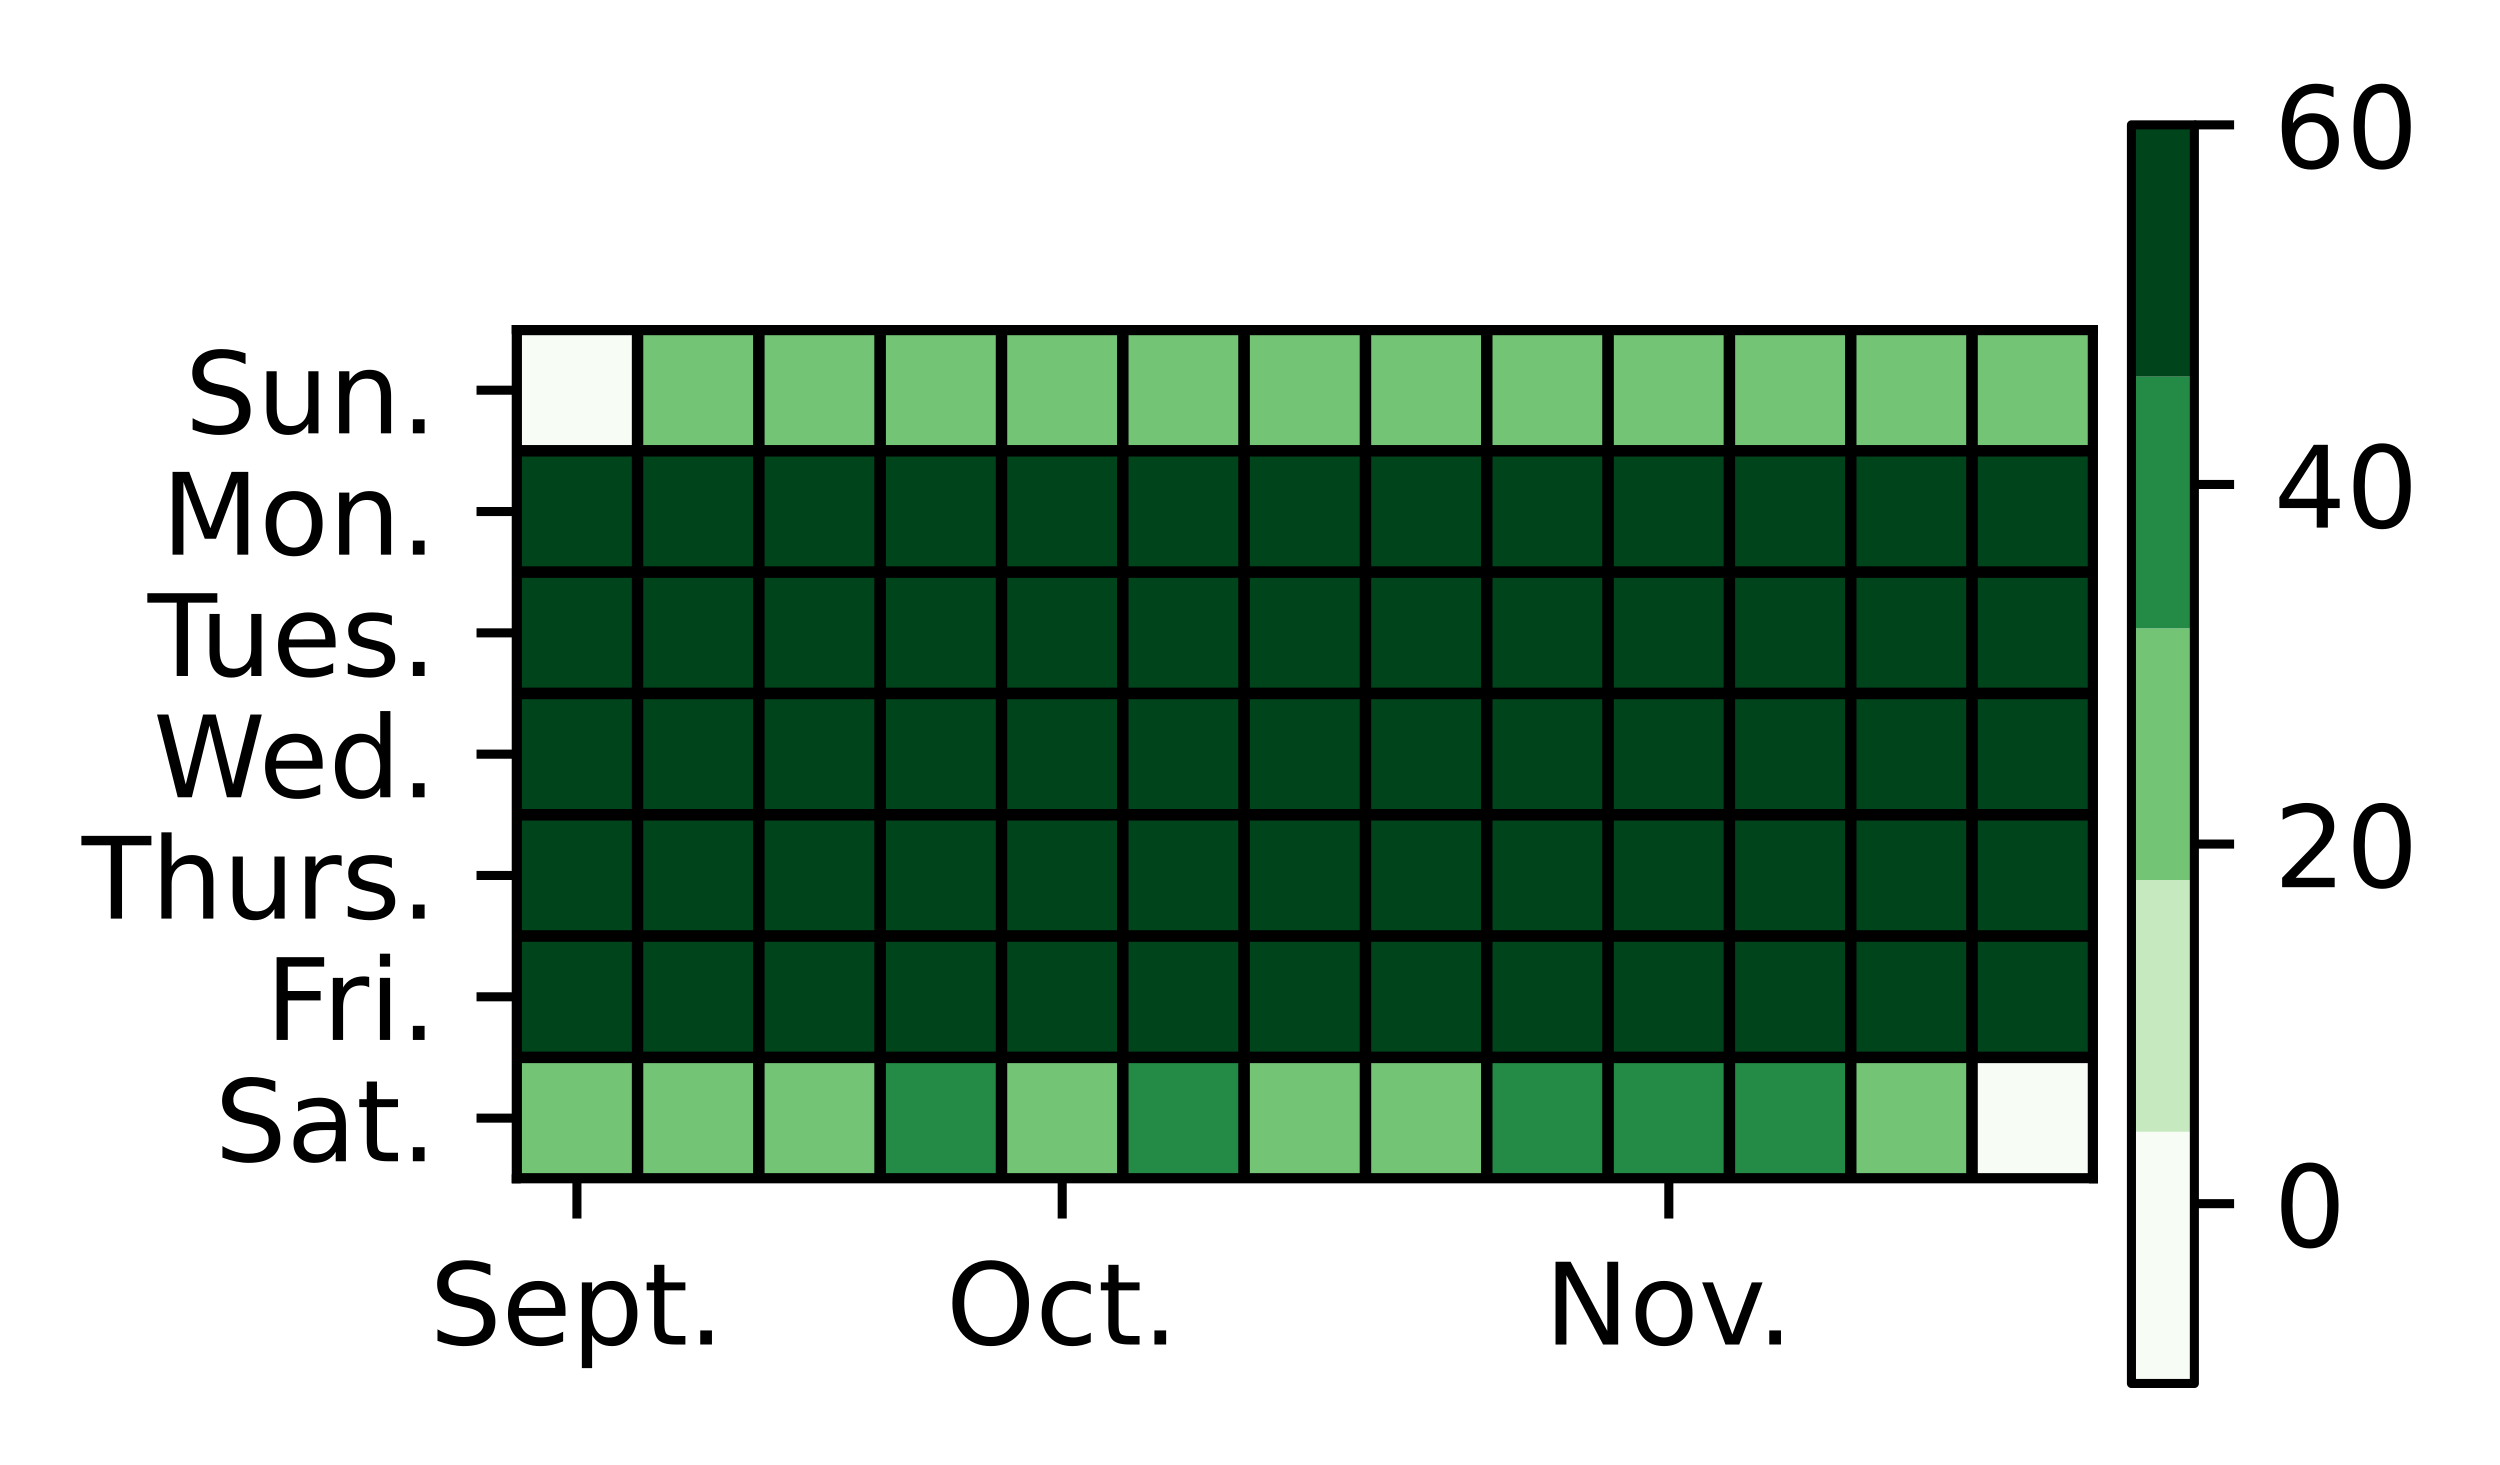 <?xml version="1.0" encoding="utf-8" standalone="no"?>
<!DOCTYPE svg PUBLIC "-//W3C//DTD SVG 1.1//EN"
  "http://www.w3.org/Graphics/SVG/1.1/DTD/svg11.dtd">
<!-- Created with matplotlib (https://matplotlib.org/) -->
<svg height="129.079pt" version="1.1" viewBox="0 0 220.24 129.079" width="220.24pt" xmlns="http://www.w3.org/2000/svg" xmlns:xlink="http://www.w3.org/1999/xlink">
 <defs>
  <style type="text/css">
*{stroke-linecap:butt;stroke-linejoin:round;}
  </style>
 </defs>
 <g id="figure_1">
  <g id="patch_1">
   <path d="M 0 129.079 
L 220.24 129.079 
L 220.24 0 
L 0 0 
z
" style="fill:#ffffff;"/>
  </g>
  <g id="axes_1">
   <g id="patch_2">
    <path d="M 45.481 103.847 
L 184.423 103.847 
L 184.423 29.032 
L 45.481 29.032 
z
" style="fill:#ffffff;"/>
   </g>
   <g id="QuadMesh_1">
    <path clip-path="url(#pa9dd244655)" d="M 45.481 29.032 
L 56.169 29.032 
L 56.169 39.72 
L 45.481 39.72 
L 45.481 29.032 
" style="fill:#f7fcf5;stroke:#000000;"/>
    <path clip-path="url(#pa9dd244655)" d="M 56.169 29.032 
L 66.857 29.032 
L 66.857 39.72 
L 56.169 39.72 
L 56.169 29.032 
" style="fill:#74c476;stroke:#000000;"/>
    <path clip-path="url(#pa9dd244655)" d="M 66.857 29.032 
L 77.545 29.032 
L 77.545 39.72 
L 66.857 39.72 
L 66.857 29.032 
" style="fill:#74c476;stroke:#000000;"/>
    <path clip-path="url(#pa9dd244655)" d="M 77.545 29.032 
L 88.233 29.032 
L 88.233 39.72 
L 77.545 39.72 
L 77.545 29.032 
" style="fill:#74c476;stroke:#000000;"/>
    <path clip-path="url(#pa9dd244655)" d="M 88.233 29.032 
L 98.92 29.032 
L 98.92 39.72 
L 88.233 39.72 
L 88.233 29.032 
" style="fill:#74c476;stroke:#000000;"/>
    <path clip-path="url(#pa9dd244655)" d="M 98.92 29.032 
L 109.608 29.032 
L 109.608 39.72 
L 98.92 39.72 
L 98.92 29.032 
" style="fill:#74c476;stroke:#000000;"/>
    <path clip-path="url(#pa9dd244655)" d="M 109.608 29.032 
L 120.296 29.032 
L 120.296 39.72 
L 109.608 39.72 
L 109.608 29.032 
" style="fill:#74c476;stroke:#000000;"/>
    <path clip-path="url(#pa9dd244655)" d="M 120.296 29.032 
L 130.984 29.032 
L 130.984 39.72 
L 120.296 39.72 
L 120.296 29.032 
" style="fill:#74c476;stroke:#000000;"/>
    <path clip-path="url(#pa9dd244655)" d="M 130.984 29.032 
L 141.672 29.032 
L 141.672 39.72 
L 130.984 39.72 
L 130.984 29.032 
" style="fill:#74c476;stroke:#000000;"/>
    <path clip-path="url(#pa9dd244655)" d="M 141.672 29.032 
L 152.36 29.032 
L 152.36 39.72 
L 141.672 39.72 
L 141.672 29.032 
" style="fill:#74c476;stroke:#000000;"/>
    <path clip-path="url(#pa9dd244655)" d="M 152.36 29.032 
L 163.048 29.032 
L 163.048 39.72 
L 152.36 39.72 
L 152.36 29.032 
" style="fill:#74c476;stroke:#000000;"/>
    <path clip-path="url(#pa9dd244655)" d="M 163.048 29.032 
L 173.735 29.032 
L 173.735 39.72 
L 163.048 39.72 
L 163.048 29.032 
" style="fill:#74c476;stroke:#000000;"/>
    <path clip-path="url(#pa9dd244655)" d="M 173.735 29.032 
L 184.423 29.032 
L 184.423 39.72 
L 173.735 39.72 
L 173.735 29.032 
" style="fill:#74c476;stroke:#000000;"/>
    <path clip-path="url(#pa9dd244655)" d="M 45.481 39.72 
L 56.169 39.72 
L 56.169 50.407 
L 45.481 50.407 
L 45.481 39.72 
" style="fill:#00441b;stroke:#000000;"/>
    <path clip-path="url(#pa9dd244655)" d="M 56.169 39.72 
L 66.857 39.72 
L 66.857 50.407 
L 56.169 50.407 
L 56.169 39.72 
" style="fill:#00441b;stroke:#000000;"/>
    <path clip-path="url(#pa9dd244655)" d="M 66.857 39.72 
L 77.545 39.72 
L 77.545 50.407 
L 66.857 50.407 
L 66.857 39.72 
" style="fill:#00441b;stroke:#000000;"/>
    <path clip-path="url(#pa9dd244655)" d="M 77.545 39.72 
L 88.233 39.72 
L 88.233 50.407 
L 77.545 50.407 
L 77.545 39.72 
" style="fill:#00441b;stroke:#000000;"/>
    <path clip-path="url(#pa9dd244655)" d="M 88.233 39.72 
L 98.92 39.72 
L 98.92 50.407 
L 88.233 50.407 
L 88.233 39.72 
" style="fill:#00441b;stroke:#000000;"/>
    <path clip-path="url(#pa9dd244655)" d="M 98.92 39.72 
L 109.608 39.72 
L 109.608 50.407 
L 98.92 50.407 
L 98.92 39.72 
" style="fill:#00441b;stroke:#000000;"/>
    <path clip-path="url(#pa9dd244655)" d="M 109.608 39.72 
L 120.296 39.72 
L 120.296 50.407 
L 109.608 50.407 
L 109.608 39.72 
" style="fill:#00441b;stroke:#000000;"/>
    <path clip-path="url(#pa9dd244655)" d="M 120.296 39.72 
L 130.984 39.72 
L 130.984 50.407 
L 120.296 50.407 
L 120.296 39.72 
" style="fill:#00441b;stroke:#000000;"/>
    <path clip-path="url(#pa9dd244655)" d="M 130.984 39.72 
L 141.672 39.72 
L 141.672 50.407 
L 130.984 50.407 
L 130.984 39.72 
" style="fill:#00441b;stroke:#000000;"/>
    <path clip-path="url(#pa9dd244655)" d="M 141.672 39.72 
L 152.36 39.72 
L 152.36 50.407 
L 141.672 50.407 
L 141.672 39.72 
" style="fill:#00441b;stroke:#000000;"/>
    <path clip-path="url(#pa9dd244655)" d="M 152.36 39.72 
L 163.048 39.72 
L 163.048 50.407 
L 152.36 50.407 
L 152.36 39.72 
" style="fill:#00441b;stroke:#000000;"/>
    <path clip-path="url(#pa9dd244655)" d="M 163.048 39.72 
L 173.735 39.72 
L 173.735 50.407 
L 163.048 50.407 
L 163.048 39.72 
" style="fill:#00441b;stroke:#000000;"/>
    <path clip-path="url(#pa9dd244655)" d="M 173.735 39.72 
L 184.423 39.72 
L 184.423 50.407 
L 173.735 50.407 
L 173.735 39.72 
" style="fill:#00441b;stroke:#000000;"/>
    <path clip-path="url(#pa9dd244655)" d="M 45.481 50.407 
L 56.169 50.407 
L 56.169 61.095 
L 45.481 61.095 
L 45.481 50.407 
" style="fill:#00441b;stroke:#000000;"/>
    <path clip-path="url(#pa9dd244655)" d="M 56.169 50.407 
L 66.857 50.407 
L 66.857 61.095 
L 56.169 61.095 
L 56.169 50.407 
" style="fill:#00441b;stroke:#000000;"/>
    <path clip-path="url(#pa9dd244655)" d="M 66.857 50.407 
L 77.545 50.407 
L 77.545 61.095 
L 66.857 61.095 
L 66.857 50.407 
" style="fill:#00441b;stroke:#000000;"/>
    <path clip-path="url(#pa9dd244655)" d="M 77.545 50.407 
L 88.233 50.407 
L 88.233 61.095 
L 77.545 61.095 
L 77.545 50.407 
" style="fill:#00441b;stroke:#000000;"/>
    <path clip-path="url(#pa9dd244655)" d="M 88.233 50.407 
L 98.92 50.407 
L 98.92 61.095 
L 88.233 61.095 
L 88.233 50.407 
" style="fill:#00441b;stroke:#000000;"/>
    <path clip-path="url(#pa9dd244655)" d="M 98.92 50.407 
L 109.608 50.407 
L 109.608 61.095 
L 98.92 61.095 
L 98.92 50.407 
" style="fill:#00441b;stroke:#000000;"/>
    <path clip-path="url(#pa9dd244655)" d="M 109.608 50.407 
L 120.296 50.407 
L 120.296 61.095 
L 109.608 61.095 
L 109.608 50.407 
" style="fill:#00441b;stroke:#000000;"/>
    <path clip-path="url(#pa9dd244655)" d="M 120.296 50.407 
L 130.984 50.407 
L 130.984 61.095 
L 120.296 61.095 
L 120.296 50.407 
" style="fill:#00441b;stroke:#000000;"/>
    <path clip-path="url(#pa9dd244655)" d="M 130.984 50.407 
L 141.672 50.407 
L 141.672 61.095 
L 130.984 61.095 
L 130.984 50.407 
" style="fill:#00441b;stroke:#000000;"/>
    <path clip-path="url(#pa9dd244655)" d="M 141.672 50.407 
L 152.36 50.407 
L 152.36 61.095 
L 141.672 61.095 
L 141.672 50.407 
" style="fill:#00441b;stroke:#000000;"/>
    <path clip-path="url(#pa9dd244655)" d="M 152.36 50.407 
L 163.048 50.407 
L 163.048 61.095 
L 152.36 61.095 
L 152.36 50.407 
" style="fill:#00441b;stroke:#000000;"/>
    <path clip-path="url(#pa9dd244655)" d="M 163.048 50.407 
L 173.735 50.407 
L 173.735 61.095 
L 163.048 61.095 
L 163.048 50.407 
" style="fill:#00441b;stroke:#000000;"/>
    <path clip-path="url(#pa9dd244655)" d="M 173.735 50.407 
L 184.423 50.407 
L 184.423 61.095 
L 173.735 61.095 
L 173.735 50.407 
" style="fill:#00441b;stroke:#000000;"/>
    <path clip-path="url(#pa9dd244655)" d="M 45.481 61.095 
L 56.169 61.095 
L 56.169 71.783 
L 45.481 71.783 
L 45.481 61.095 
" style="fill:#00441b;stroke:#000000;"/>
    <path clip-path="url(#pa9dd244655)" d="M 56.169 61.095 
L 66.857 61.095 
L 66.857 71.783 
L 56.169 71.783 
L 56.169 61.095 
" style="fill:#00441b;stroke:#000000;"/>
    <path clip-path="url(#pa9dd244655)" d="M 66.857 61.095 
L 77.545 61.095 
L 77.545 71.783 
L 66.857 71.783 
L 66.857 61.095 
" style="fill:#00441b;stroke:#000000;"/>
    <path clip-path="url(#pa9dd244655)" d="M 77.545 61.095 
L 88.233 61.095 
L 88.233 71.783 
L 77.545 71.783 
L 77.545 61.095 
" style="fill:#00441b;stroke:#000000;"/>
    <path clip-path="url(#pa9dd244655)" d="M 88.233 61.095 
L 98.92 61.095 
L 98.92 71.783 
L 88.233 71.783 
L 88.233 61.095 
" style="fill:#00441b;stroke:#000000;"/>
    <path clip-path="url(#pa9dd244655)" d="M 98.92 61.095 
L 109.608 61.095 
L 109.608 71.783 
L 98.92 71.783 
L 98.92 61.095 
" style="fill:#00441b;stroke:#000000;"/>
    <path clip-path="url(#pa9dd244655)" d="M 109.608 61.095 
L 120.296 61.095 
L 120.296 71.783 
L 109.608 71.783 
L 109.608 61.095 
" style="fill:#00441b;stroke:#000000;"/>
    <path clip-path="url(#pa9dd244655)" d="M 120.296 61.095 
L 130.984 61.095 
L 130.984 71.783 
L 120.296 71.783 
L 120.296 61.095 
" style="fill:#00441b;stroke:#000000;"/>
    <path clip-path="url(#pa9dd244655)" d="M 130.984 61.095 
L 141.672 61.095 
L 141.672 71.783 
L 130.984 71.783 
L 130.984 61.095 
" style="fill:#00441b;stroke:#000000;"/>
    <path clip-path="url(#pa9dd244655)" d="M 141.672 61.095 
L 152.36 61.095 
L 152.36 71.783 
L 141.672 71.783 
L 141.672 61.095 
" style="fill:#00441b;stroke:#000000;"/>
    <path clip-path="url(#pa9dd244655)" d="M 152.36 61.095 
L 163.048 61.095 
L 163.048 71.783 
L 152.36 71.783 
L 152.36 61.095 
" style="fill:#00441b;stroke:#000000;"/>
    <path clip-path="url(#pa9dd244655)" d="M 163.048 61.095 
L 173.735 61.095 
L 173.735 71.783 
L 163.048 71.783 
L 163.048 61.095 
" style="fill:#00441b;stroke:#000000;"/>
    <path clip-path="url(#pa9dd244655)" d="M 173.735 61.095 
L 184.423 61.095 
L 184.423 71.783 
L 173.735 71.783 
L 173.735 61.095 
" style="fill:#00441b;stroke:#000000;"/>
    <path clip-path="url(#pa9dd244655)" d="M 45.481 71.783 
L 56.169 71.783 
L 56.169 82.471 
L 45.481 82.471 
L 45.481 71.783 
" style="fill:#00441b;stroke:#000000;"/>
    <path clip-path="url(#pa9dd244655)" d="M 56.169 71.783 
L 66.857 71.783 
L 66.857 82.471 
L 56.169 82.471 
L 56.169 71.783 
" style="fill:#00441b;stroke:#000000;"/>
    <path clip-path="url(#pa9dd244655)" d="M 66.857 71.783 
L 77.545 71.783 
L 77.545 82.471 
L 66.857 82.471 
L 66.857 71.783 
" style="fill:#00441b;stroke:#000000;"/>
    <path clip-path="url(#pa9dd244655)" d="M 77.545 71.783 
L 88.233 71.783 
L 88.233 82.471 
L 77.545 82.471 
L 77.545 71.783 
" style="fill:#00441b;stroke:#000000;"/>
    <path clip-path="url(#pa9dd244655)" d="M 88.233 71.783 
L 98.92 71.783 
L 98.92 82.471 
L 88.233 82.471 
L 88.233 71.783 
" style="fill:#00441b;stroke:#000000;"/>
    <path clip-path="url(#pa9dd244655)" d="M 98.92 71.783 
L 109.608 71.783 
L 109.608 82.471 
L 98.92 82.471 
L 98.92 71.783 
" style="fill:#00441b;stroke:#000000;"/>
    <path clip-path="url(#pa9dd244655)" d="M 109.608 71.783 
L 120.296 71.783 
L 120.296 82.471 
L 109.608 82.471 
L 109.608 71.783 
" style="fill:#00441b;stroke:#000000;"/>
    <path clip-path="url(#pa9dd244655)" d="M 120.296 71.783 
L 130.984 71.783 
L 130.984 82.471 
L 120.296 82.471 
L 120.296 71.783 
" style="fill:#00441b;stroke:#000000;"/>
    <path clip-path="url(#pa9dd244655)" d="M 130.984 71.783 
L 141.672 71.783 
L 141.672 82.471 
L 130.984 82.471 
L 130.984 71.783 
" style="fill:#00441b;stroke:#000000;"/>
    <path clip-path="url(#pa9dd244655)" d="M 141.672 71.783 
L 152.36 71.783 
L 152.36 82.471 
L 141.672 82.471 
L 141.672 71.783 
" style="fill:#00441b;stroke:#000000;"/>
    <path clip-path="url(#pa9dd244655)" d="M 152.36 71.783 
L 163.048 71.783 
L 163.048 82.471 
L 152.36 82.471 
L 152.36 71.783 
" style="fill:#00441b;stroke:#000000;"/>
    <path clip-path="url(#pa9dd244655)" d="M 163.048 71.783 
L 173.735 71.783 
L 173.735 82.471 
L 163.048 82.471 
L 163.048 71.783 
" style="fill:#00441b;stroke:#000000;"/>
    <path clip-path="url(#pa9dd244655)" d="M 173.735 71.783 
L 184.423 71.783 
L 184.423 82.471 
L 173.735 82.471 
L 173.735 71.783 
" style="fill:#00441b;stroke:#000000;"/>
    <path clip-path="url(#pa9dd244655)" d="M 45.481 82.471 
L 56.169 82.471 
L 56.169 93.159 
L 45.481 93.159 
L 45.481 82.471 
" style="fill:#00441b;stroke:#000000;"/>
    <path clip-path="url(#pa9dd244655)" d="M 56.169 82.471 
L 66.857 82.471 
L 66.857 93.159 
L 56.169 93.159 
L 56.169 82.471 
" style="fill:#00441b;stroke:#000000;"/>
    <path clip-path="url(#pa9dd244655)" d="M 66.857 82.471 
L 77.545 82.471 
L 77.545 93.159 
L 66.857 93.159 
L 66.857 82.471 
" style="fill:#00441b;stroke:#000000;"/>
    <path clip-path="url(#pa9dd244655)" d="M 77.545 82.471 
L 88.233 82.471 
L 88.233 93.159 
L 77.545 93.159 
L 77.545 82.471 
" style="fill:#00441b;stroke:#000000;"/>
    <path clip-path="url(#pa9dd244655)" d="M 88.233 82.471 
L 98.92 82.471 
L 98.92 93.159 
L 88.233 93.159 
L 88.233 82.471 
" style="fill:#00441b;stroke:#000000;"/>
    <path clip-path="url(#pa9dd244655)" d="M 98.92 82.471 
L 109.608 82.471 
L 109.608 93.159 
L 98.92 93.159 
L 98.92 82.471 
" style="fill:#00441b;stroke:#000000;"/>
    <path clip-path="url(#pa9dd244655)" d="M 109.608 82.471 
L 120.296 82.471 
L 120.296 93.159 
L 109.608 93.159 
L 109.608 82.471 
" style="fill:#00441b;stroke:#000000;"/>
    <path clip-path="url(#pa9dd244655)" d="M 120.296 82.471 
L 130.984 82.471 
L 130.984 93.159 
L 120.296 93.159 
L 120.296 82.471 
" style="fill:#00441b;stroke:#000000;"/>
    <path clip-path="url(#pa9dd244655)" d="M 130.984 82.471 
L 141.672 82.471 
L 141.672 93.159 
L 130.984 93.159 
L 130.984 82.471 
" style="fill:#00441b;stroke:#000000;"/>
    <path clip-path="url(#pa9dd244655)" d="M 141.672 82.471 
L 152.36 82.471 
L 152.36 93.159 
L 141.672 93.159 
L 141.672 82.471 
" style="fill:#00441b;stroke:#000000;"/>
    <path clip-path="url(#pa9dd244655)" d="M 152.36 82.471 
L 163.048 82.471 
L 163.048 93.159 
L 152.36 93.159 
L 152.36 82.471 
" style="fill:#00441b;stroke:#000000;"/>
    <path clip-path="url(#pa9dd244655)" d="M 163.048 82.471 
L 173.735 82.471 
L 173.735 93.159 
L 163.048 93.159 
L 163.048 82.471 
" style="fill:#00441b;stroke:#000000;"/>
    <path clip-path="url(#pa9dd244655)" d="M 173.735 82.471 
L 184.423 82.471 
L 184.423 93.159 
L 173.735 93.159 
L 173.735 82.471 
" style="fill:#00441b;stroke:#000000;"/>
    <path clip-path="url(#pa9dd244655)" d="M 45.481 93.159 
L 56.169 93.159 
L 56.169 103.847 
L 45.481 103.847 
L 45.481 93.159 
" style="fill:#74c476;stroke:#000000;"/>
    <path clip-path="url(#pa9dd244655)" d="M 56.169 93.159 
L 66.857 93.159 
L 66.857 103.847 
L 56.169 103.847 
L 56.169 93.159 
" style="fill:#74c476;stroke:#000000;"/>
    <path clip-path="url(#pa9dd244655)" d="M 66.857 93.159 
L 77.545 93.159 
L 77.545 103.847 
L 66.857 103.847 
L 66.857 93.159 
" style="fill:#74c476;stroke:#000000;"/>
    <path clip-path="url(#pa9dd244655)" d="M 77.545 93.159 
L 88.233 93.159 
L 88.233 103.847 
L 77.545 103.847 
L 77.545 93.159 
" style="fill:#238b45;stroke:#000000;"/>
    <path clip-path="url(#pa9dd244655)" d="M 88.233 93.159 
L 98.92 93.159 
L 98.92 103.847 
L 88.233 103.847 
L 88.233 93.159 
" style="fill:#74c476;stroke:#000000;"/>
    <path clip-path="url(#pa9dd244655)" d="M 98.92 93.159 
L 109.608 93.159 
L 109.608 103.847 
L 98.92 103.847 
L 98.92 93.159 
" style="fill:#238b45;stroke:#000000;"/>
    <path clip-path="url(#pa9dd244655)" d="M 109.608 93.159 
L 120.296 93.159 
L 120.296 103.847 
L 109.608 103.847 
L 109.608 93.159 
" style="fill:#74c476;stroke:#000000;"/>
    <path clip-path="url(#pa9dd244655)" d="M 120.296 93.159 
L 130.984 93.159 
L 130.984 103.847 
L 120.296 103.847 
L 120.296 93.159 
" style="fill:#74c476;stroke:#000000;"/>
    <path clip-path="url(#pa9dd244655)" d="M 130.984 93.159 
L 141.672 93.159 
L 141.672 103.847 
L 130.984 103.847 
L 130.984 93.159 
" style="fill:#238b45;stroke:#000000;"/>
    <path clip-path="url(#pa9dd244655)" d="M 141.672 93.159 
L 152.36 93.159 
L 152.36 103.847 
L 141.672 103.847 
L 141.672 93.159 
" style="fill:#238b45;stroke:#000000;"/>
    <path clip-path="url(#pa9dd244655)" d="M 152.36 93.159 
L 163.048 93.159 
L 163.048 103.847 
L 152.36 103.847 
L 152.36 93.159 
" style="fill:#238b45;stroke:#000000;"/>
    <path clip-path="url(#pa9dd244655)" d="M 163.048 93.159 
L 173.735 93.159 
L 173.735 103.847 
L 163.048 103.847 
L 163.048 93.159 
" style="fill:#74c476;stroke:#000000;"/>
    <path clip-path="url(#pa9dd244655)" d="M 173.735 93.159 
L 184.423 93.159 
L 184.423 103.847 
L 173.735 103.847 
L 173.735 93.159 
" style="fill:#f7fcf5;stroke:#000000;"/>
   </g>
   <g id="matplotlib.axis_1">
    <g id="xtick_1">
     <g id="line2d_1">
      <defs>
       <path d="M 0 0 
L 0 3.5 
" id="m66ded935c8" style="stroke:#000000;stroke-width:0.8;"/>
      </defs>
      <g>
       <use style="stroke:#000000;stroke-width:0.8;" x="50.825" xlink:href="#m66ded935c8" y="103.847"/>
      </g>
     </g>
     <g id="text_1">
      <!-- Sept. -->
      <defs>
       <path d="M 53.516 70.516 
L 53.516 60.891 
Q 47.906 63.578 42.922 64.891 
Q 37.938 66.219 33.297 66.219 
Q 25.25 66.219 20.875 63.094 
Q 16.5 59.969 16.5 54.203 
Q 16.5 49.359 19.406 46.891 
Q 22.312 44.438 30.422 42.922 
L 36.375 41.703 
Q 47.406 39.594 52.656 34.297 
Q 57.906 29 57.906 20.125 
Q 57.906 9.516 50.797 4.047 
Q 43.703 -1.422 29.984 -1.422 
Q 24.812 -1.422 18.969 -0.25 
Q 13.141 0.922 6.891 3.219 
L 6.891 13.375 
Q 12.891 10.016 18.656 8.297 
Q 24.422 6.594 29.984 6.594 
Q 38.422 6.594 43.016 9.906 
Q 47.609 13.234 47.609 19.391 
Q 47.609 24.75 44.312 27.781 
Q 41.016 30.812 33.5 32.328 
L 27.484 33.5 
Q 16.453 35.688 11.516 40.375 
Q 6.594 45.062 6.594 53.422 
Q 6.594 63.094 13.406 68.656 
Q 20.219 74.219 32.172 74.219 
Q 37.312 74.219 42.625 73.281 
Q 47.953 72.359 53.516 70.516 
z
" id="DejaVuSans-83"/>
       <path d="M 56.203 29.594 
L 56.203 25.203 
L 14.891 25.203 
Q 15.484 15.922 20.484 11.062 
Q 25.484 6.203 34.422 6.203 
Q 39.594 6.203 44.453 7.469 
Q 49.312 8.734 54.109 11.281 
L 54.109 2.781 
Q 49.266 0.734 44.188 -0.344 
Q 39.109 -1.422 33.891 -1.422 
Q 20.797 -1.422 13.156 6.188 
Q 5.516 13.812 5.516 26.812 
Q 5.516 40.234 12.766 48.109 
Q 20.016 56 32.328 56 
Q 43.359 56 49.781 48.891 
Q 56.203 41.797 56.203 29.594 
z
M 47.219 32.234 
Q 47.125 39.594 43.094 43.984 
Q 39.062 48.391 32.422 48.391 
Q 24.906 48.391 20.391 44.141 
Q 15.875 39.891 15.188 32.172 
z
" id="DejaVuSans-101"/>
       <path d="M 18.109 8.203 
L 18.109 -20.797 
L 9.078 -20.797 
L 9.078 54.688 
L 18.109 54.688 
L 18.109 46.391 
Q 20.953 51.266 25.266 53.625 
Q 29.594 56 35.594 56 
Q 45.562 56 51.781 48.094 
Q 58.016 40.188 58.016 27.297 
Q 58.016 14.406 51.781 6.484 
Q 45.562 -1.422 35.594 -1.422 
Q 29.594 -1.422 25.266 0.953 
Q 20.953 3.328 18.109 8.203 
z
M 48.688 27.297 
Q 48.688 37.203 44.609 42.844 
Q 40.531 48.484 33.406 48.484 
Q 26.266 48.484 22.188 42.844 
Q 18.109 37.203 18.109 27.297 
Q 18.109 17.391 22.188 11.75 
Q 26.266 6.109 33.406 6.109 
Q 40.531 6.109 44.609 11.75 
Q 48.688 17.391 48.688 27.297 
z
" id="DejaVuSans-112"/>
       <path d="M 18.312 70.219 
L 18.312 54.688 
L 36.812 54.688 
L 36.812 47.703 
L 18.312 47.703 
L 18.312 18.016 
Q 18.312 11.328 20.141 9.422 
Q 21.969 7.516 27.594 7.516 
L 36.812 7.516 
L 36.812 0 
L 27.594 0 
Q 17.188 0 13.234 3.875 
Q 9.281 7.766 9.281 18.016 
L 9.281 47.703 
L 2.688 47.703 
L 2.688 54.688 
L 9.281 54.688 
L 9.281 70.219 
z
" id="DejaVuSans-116"/>
       <path d="M 10.688 12.406 
L 21 12.406 
L 21 0 
L 10.688 0 
z
" id="DejaVuSans-46"/>
      </defs>
      <g transform="translate(37.851 118.445)scale(0.1 -0.1)">
       <use xlink:href="#DejaVuSans-83"/>
       <use x="63.477" xlink:href="#DejaVuSans-101"/>
       <use x="125" xlink:href="#DejaVuSans-112"/>
       <use x="188.477" xlink:href="#DejaVuSans-116"/>
       <use x="227.686" xlink:href="#DejaVuSans-46"/>
      </g>
     </g>
    </g>
    <g id="xtick_2">
     <g id="line2d_2">
      <g>
       <use style="stroke:#000000;stroke-width:0.8;" x="93.577" xlink:href="#m66ded935c8" y="103.847"/>
      </g>
     </g>
     <g id="text_2">
      <!-- Oct. -->
      <defs>
       <path d="M 39.406 66.219 
Q 28.656 66.219 22.328 58.203 
Q 16.016 50.203 16.016 36.375 
Q 16.016 22.609 22.328 14.594 
Q 28.656 6.594 39.406 6.594 
Q 50.141 6.594 56.422 14.594 
Q 62.703 22.609 62.703 36.375 
Q 62.703 50.203 56.422 58.203 
Q 50.141 66.219 39.406 66.219 
z
M 39.406 74.219 
Q 54.734 74.219 63.906 63.938 
Q 73.094 53.656 73.094 36.375 
Q 73.094 19.141 63.906 8.859 
Q 54.734 -1.422 39.406 -1.422 
Q 24.031 -1.422 14.812 8.828 
Q 5.609 19.094 5.609 36.375 
Q 5.609 53.656 14.812 63.938 
Q 24.031 74.219 39.406 74.219 
z
" id="DejaVuSans-79"/>
       <path d="M 48.781 52.594 
L 48.781 44.188 
Q 44.969 46.297 41.141 47.344 
Q 37.312 48.391 33.406 48.391 
Q 24.656 48.391 19.812 42.844 
Q 14.984 37.312 14.984 27.297 
Q 14.984 17.281 19.812 11.734 
Q 24.656 6.203 33.406 6.203 
Q 37.312 6.203 41.141 7.25 
Q 44.969 8.297 48.781 10.406 
L 48.781 2.094 
Q 45.016 0.344 40.984 -0.531 
Q 36.969 -1.422 32.422 -1.422 
Q 20.062 -1.422 12.781 6.344 
Q 5.516 14.109 5.516 27.297 
Q 5.516 40.672 12.859 48.328 
Q 20.219 56 33.016 56 
Q 37.156 56 41.109 55.141 
Q 45.062 54.297 48.781 52.594 
z
" id="DejaVuSans-99"/>
      </defs>
      <g transform="translate(83.342 118.445)scale(0.1 -0.1)">
       <use xlink:href="#DejaVuSans-79"/>
       <use x="78.711" xlink:href="#DejaVuSans-99"/>
       <use x="133.691" xlink:href="#DejaVuSans-116"/>
       <use x="172.9" xlink:href="#DejaVuSans-46"/>
      </g>
     </g>
    </g>
    <g id="xtick_3">
     <g id="line2d_3">
      <g>
       <use style="stroke:#000000;stroke-width:0.8;" x="147.016" xlink:href="#m66ded935c8" y="103.847"/>
      </g>
     </g>
     <g id="text_3">
      <!-- Nov. -->
      <defs>
       <path d="M 9.812 72.906 
L 23.094 72.906 
L 55.422 11.922 
L 55.422 72.906 
L 64.984 72.906 
L 64.984 0 
L 51.703 0 
L 19.391 60.984 
L 19.391 0 
L 9.812 0 
z
" id="DejaVuSans-78"/>
       <path d="M 30.609 48.391 
Q 23.391 48.391 19.188 42.75 
Q 14.984 37.109 14.984 27.297 
Q 14.984 17.484 19.156 11.844 
Q 23.344 6.203 30.609 6.203 
Q 37.797 6.203 41.984 11.859 
Q 46.188 17.531 46.188 27.297 
Q 46.188 37.016 41.984 42.703 
Q 37.797 48.391 30.609 48.391 
z
M 30.609 56 
Q 42.328 56 49.016 48.375 
Q 55.719 40.766 55.719 27.297 
Q 55.719 13.875 49.016 6.219 
Q 42.328 -1.422 30.609 -1.422 
Q 18.844 -1.422 12.172 6.219 
Q 5.516 13.875 5.516 27.297 
Q 5.516 40.766 12.172 48.375 
Q 18.844 56 30.609 56 
z
" id="DejaVuSans-111"/>
       <path d="M 2.984 54.688 
L 12.5 54.688 
L 29.594 8.797 
L 46.688 54.688 
L 56.203 54.688 
L 35.688 0 
L 23.484 0 
z
" id="DejaVuSans-118"/>
      </defs>
      <g transform="translate(136.055 118.445)scale(0.1 -0.1)">
       <use xlink:href="#DejaVuSans-78"/>
       <use x="74.805" xlink:href="#DejaVuSans-111"/>
       <use x="135.986" xlink:href="#DejaVuSans-118"/>
       <use x="187.416" xlink:href="#DejaVuSans-46"/>
      </g>
     </g>
    </g>
   </g>
   <g id="matplotlib.axis_2">
    <g id="ytick_1">
     <g id="line2d_4">
      <defs>
       <path d="M 0 0 
L -3.5 0 
" id="m7fb2e03d37" style="stroke:#000000;stroke-width:0.8;"/>
      </defs>
      <g>
       <use style="stroke:#000000;stroke-width:0.8;" x="45.481" xlink:href="#m7fb2e03d37" y="34.376"/>
      </g>
     </g>
     <g id="text_4">
      <!-- Sun. -->
      <defs>
       <path d="M 8.5 21.578 
L 8.5 54.688 
L 17.484 54.688 
L 17.484 21.922 
Q 17.484 14.156 20.5 10.266 
Q 23.531 6.391 29.594 6.391 
Q 36.859 6.391 41.078 11.031 
Q 45.312 15.672 45.312 23.688 
L 45.312 54.688 
L 54.297 54.688 
L 54.297 0 
L 45.312 0 
L 45.312 8.406 
Q 42.047 3.422 37.719 1 
Q 33.406 -1.422 27.688 -1.422 
Q 18.266 -1.422 13.375 4.438 
Q 8.5 10.297 8.5 21.578 
z
M 31.109 56 
z
" id="DejaVuSans-117"/>
       <path d="M 54.891 33.016 
L 54.891 0 
L 45.906 0 
L 45.906 32.719 
Q 45.906 40.484 42.875 44.328 
Q 39.844 48.188 33.797 48.188 
Q 26.516 48.188 22.312 43.547 
Q 18.109 38.922 18.109 30.906 
L 18.109 0 
L 9.078 0 
L 9.078 54.688 
L 18.109 54.688 
L 18.109 46.188 
Q 21.344 51.125 25.703 53.562 
Q 30.078 56 35.797 56 
Q 45.219 56 50.047 50.172 
Q 54.891 44.344 54.891 33.016 
z
" id="DejaVuSans-110"/>
      </defs>
      <g transform="translate(16.28 38.175)scale(0.1 -0.1)">
       <use xlink:href="#DejaVuSans-83"/>
       <use x="63.477" xlink:href="#DejaVuSans-117"/>
       <use x="126.855" xlink:href="#DejaVuSans-110"/>
       <use x="190.234" xlink:href="#DejaVuSans-46"/>
      </g>
     </g>
    </g>
    <g id="ytick_2">
     <g id="line2d_5">
      <g>
       <use style="stroke:#000000;stroke-width:0.8;" x="45.481" xlink:href="#m7fb2e03d37" y="45.064"/>
      </g>
     </g>
     <g id="text_5">
      <!-- Mon. -->
      <defs>
       <path d="M 9.812 72.906 
L 24.516 72.906 
L 43.109 23.297 
L 61.812 72.906 
L 76.516 72.906 
L 76.516 0 
L 66.891 0 
L 66.891 64.016 
L 48.094 14.016 
L 38.188 14.016 
L 19.391 64.016 
L 19.391 0 
L 9.812 0 
z
" id="DejaVuSans-77"/>
      </defs>
      <g transform="translate(14.219 48.863)scale(0.1 -0.1)">
       <use xlink:href="#DejaVuSans-77"/>
       <use x="86.279" xlink:href="#DejaVuSans-111"/>
       <use x="147.461" xlink:href="#DejaVuSans-110"/>
       <use x="210.84" xlink:href="#DejaVuSans-46"/>
      </g>
     </g>
    </g>
    <g id="ytick_3">
     <g id="line2d_6">
      <g>
       <use style="stroke:#000000;stroke-width:0.8;" x="45.481" xlink:href="#m7fb2e03d37" y="55.751"/>
      </g>
     </g>
     <g id="text_6">
      <!-- Tues. -->
      <defs>
       <path d="M -0.297 72.906 
L 61.375 72.906 
L 61.375 64.594 
L 35.5 64.594 
L 35.5 0 
L 25.594 0 
L 25.594 64.594 
L -0.297 64.594 
z
" id="DejaVuSans-84"/>
       <path d="M 44.281 53.078 
L 44.281 44.578 
Q 40.484 46.531 36.375 47.5 
Q 32.281 48.484 27.875 48.484 
Q 21.188 48.484 17.844 46.438 
Q 14.5 44.391 14.5 40.281 
Q 14.5 37.156 16.891 35.375 
Q 19.281 33.594 26.516 31.984 
L 29.594 31.297 
Q 39.156 29.25 43.188 25.516 
Q 47.219 21.781 47.219 15.094 
Q 47.219 7.469 41.188 3.016 
Q 35.156 -1.422 24.609 -1.422 
Q 20.219 -1.422 15.453 -0.562 
Q 10.688 0.297 5.422 2 
L 5.422 11.281 
Q 10.406 8.688 15.234 7.391 
Q 20.062 6.109 24.812 6.109 
Q 31.156 6.109 34.562 8.281 
Q 37.984 10.453 37.984 14.406 
Q 37.984 18.062 35.516 20.016 
Q 33.062 21.969 24.703 23.781 
L 21.578 24.516 
Q 13.234 26.266 9.516 29.906 
Q 5.812 33.547 5.812 39.891 
Q 5.812 47.609 11.281 51.797 
Q 16.75 56 26.812 56 
Q 31.781 56 36.172 55.266 
Q 40.578 54.547 44.281 53.078 
z
" id="DejaVuSans-115"/>
      </defs>
      <g transform="translate(13.008 59.551)scale(0.1 -0.1)">
       <use xlink:href="#DejaVuSans-84"/>
       <use x="45.959" xlink:href="#DejaVuSans-117"/>
       <use x="109.338" xlink:href="#DejaVuSans-101"/>
       <use x="170.861" xlink:href="#DejaVuSans-115"/>
       <use x="222.961" xlink:href="#DejaVuSans-46"/>
      </g>
     </g>
    </g>
    <g id="ytick_4">
     <g id="line2d_7">
      <g>
       <use style="stroke:#000000;stroke-width:0.8;" x="45.481" xlink:href="#m7fb2e03d37" y="66.439"/>
      </g>
     </g>
     <g id="text_7">
      <!-- Wed. -->
      <defs>
       <path d="M 3.328 72.906 
L 13.281 72.906 
L 28.609 11.281 
L 43.891 72.906 
L 54.984 72.906 
L 70.312 11.281 
L 85.594 72.906 
L 95.609 72.906 
L 77.297 0 
L 64.891 0 
L 49.516 63.281 
L 33.984 0 
L 21.578 0 
z
" id="DejaVuSans-87"/>
       <path d="M 45.406 46.391 
L 45.406 75.984 
L 54.391 75.984 
L 54.391 0 
L 45.406 0 
L 45.406 8.203 
Q 42.578 3.328 38.25 0.953 
Q 33.938 -1.422 27.875 -1.422 
Q 17.969 -1.422 11.734 6.484 
Q 5.516 14.406 5.516 27.297 
Q 5.516 40.188 11.734 48.094 
Q 17.969 56 27.875 56 
Q 33.938 56 38.25 53.625 
Q 42.578 51.266 45.406 46.391 
z
M 14.797 27.297 
Q 14.797 17.391 18.875 11.75 
Q 22.953 6.109 30.078 6.109 
Q 37.203 6.109 41.297 11.75 
Q 45.406 17.391 45.406 27.297 
Q 45.406 37.203 41.297 42.844 
Q 37.203 48.484 30.078 48.484 
Q 22.953 48.484 18.875 42.844 
Q 14.797 37.203 14.797 27.297 
z
" id="DejaVuSans-100"/>
      </defs>
      <g transform="translate(13.502 70.238)scale(0.1 -0.1)">
       <use xlink:href="#DejaVuSans-87"/>
       <use x="93.002" xlink:href="#DejaVuSans-101"/>
       <use x="154.525" xlink:href="#DejaVuSans-100"/>
       <use x="218.002" xlink:href="#DejaVuSans-46"/>
      </g>
     </g>
    </g>
    <g id="ytick_5">
     <g id="line2d_8">
      <g>
       <use style="stroke:#000000;stroke-width:0.8;" x="45.481" xlink:href="#m7fb2e03d37" y="77.127"/>
      </g>
     </g>
     <g id="text_8">
      <!-- Thurs. -->
      <defs>
       <path d="M 54.891 33.016 
L 54.891 0 
L 45.906 0 
L 45.906 32.719 
Q 45.906 40.484 42.875 44.328 
Q 39.844 48.188 33.797 48.188 
Q 26.516 48.188 22.312 43.547 
Q 18.109 38.922 18.109 30.906 
L 18.109 0 
L 9.078 0 
L 9.078 75.984 
L 18.109 75.984 
L 18.109 46.188 
Q 21.344 51.125 25.703 53.562 
Q 30.078 56 35.797 56 
Q 45.219 56 50.047 50.172 
Q 54.891 44.344 54.891 33.016 
z
" id="DejaVuSans-104"/>
       <path d="M 41.109 46.297 
Q 39.594 47.172 37.812 47.578 
Q 36.031 48 33.891 48 
Q 26.266 48 22.188 43.047 
Q 18.109 38.094 18.109 28.812 
L 18.109 0 
L 9.078 0 
L 9.078 54.688 
L 18.109 54.688 
L 18.109 46.188 
Q 20.953 51.172 25.484 53.578 
Q 30.031 56 36.531 56 
Q 37.453 56 38.578 55.875 
Q 39.703 55.766 41.062 55.516 
z
" id="DejaVuSans-114"/>
      </defs>
      <g transform="translate(7.2 80.926)scale(0.1 -0.1)">
       <use xlink:href="#DejaVuSans-84"/>
       <use x="61.084" xlink:href="#DejaVuSans-104"/>
       <use x="124.463" xlink:href="#DejaVuSans-117"/>
       <use x="187.842" xlink:href="#DejaVuSans-114"/>
       <use x="228.955" xlink:href="#DejaVuSans-115"/>
       <use x="281.055" xlink:href="#DejaVuSans-46"/>
      </g>
     </g>
    </g>
    <g id="ytick_6">
     <g id="line2d_9">
      <g>
       <use style="stroke:#000000;stroke-width:0.8;" x="45.481" xlink:href="#m7fb2e03d37" y="87.815"/>
      </g>
     </g>
     <g id="text_9">
      <!-- Fri. -->
      <defs>
       <path d="M 9.812 72.906 
L 51.703 72.906 
L 51.703 64.594 
L 19.672 64.594 
L 19.672 43.109 
L 48.578 43.109 
L 48.578 34.812 
L 19.672 34.812 
L 19.672 0 
L 9.812 0 
z
" id="DejaVuSans-70"/>
       <path d="M 9.422 54.688 
L 18.406 54.688 
L 18.406 0 
L 9.422 0 
z
M 9.422 75.984 
L 18.406 75.984 
L 18.406 64.594 
L 9.422 64.594 
z
" id="DejaVuSans-105"/>
      </defs>
      <g transform="translate(23.387 91.614)scale(0.1 -0.1)">
       <use xlink:href="#DejaVuSans-70"/>
       <use x="50.27" xlink:href="#DejaVuSans-114"/>
       <use x="91.383" xlink:href="#DejaVuSans-105"/>
       <use x="119.166" xlink:href="#DejaVuSans-46"/>
      </g>
     </g>
    </g>
    <g id="ytick_7">
     <g id="line2d_10">
      <g>
       <use style="stroke:#000000;stroke-width:0.8;" x="45.481" xlink:href="#m7fb2e03d37" y="98.503"/>
      </g>
     </g>
     <g id="text_10">
      <!-- Sat. -->
      <defs>
       <path d="M 34.281 27.484 
Q 23.391 27.484 19.188 25 
Q 14.984 22.516 14.984 16.5 
Q 14.984 11.719 18.141 8.906 
Q 21.297 6.109 26.703 6.109 
Q 34.188 6.109 38.703 11.406 
Q 43.219 16.703 43.219 25.484 
L 43.219 27.484 
z
M 52.203 31.203 
L 52.203 0 
L 43.219 0 
L 43.219 8.297 
Q 40.141 3.328 35.547 0.953 
Q 30.953 -1.422 24.312 -1.422 
Q 15.922 -1.422 10.953 3.297 
Q 6 8.016 6 15.922 
Q 6 25.141 12.172 29.828 
Q 18.359 34.516 30.609 34.516 
L 43.219 34.516 
L 43.219 35.406 
Q 43.219 41.609 39.141 45 
Q 35.062 48.391 27.688 48.391 
Q 23 48.391 18.547 47.266 
Q 14.109 46.141 10.016 43.891 
L 10.016 52.203 
Q 14.938 54.109 19.578 55.047 
Q 24.219 56 28.609 56 
Q 40.484 56 46.344 49.844 
Q 52.203 43.703 52.203 31.203 
z
" id="DejaVuSans-97"/>
      </defs>
      <g transform="translate(18.906 102.302)scale(0.1 -0.1)">
       <use xlink:href="#DejaVuSans-83"/>
       <use x="63.477" xlink:href="#DejaVuSans-97"/>
       <use x="124.756" xlink:href="#DejaVuSans-116"/>
       <use x="163.965" xlink:href="#DejaVuSans-46"/>
      </g>
     </g>
    </g>
   </g>
   <g id="patch_3">
    <path d="M 45.481 103.847 
L 45.481 29.032 
" style="fill:none;stroke:#000000;stroke-linecap:square;stroke-linejoin:miter;stroke-width:0.8;"/>
   </g>
   <g id="patch_4">
    <path d="M 184.423 103.847 
L 184.423 29.032 
" style="fill:none;stroke:#000000;stroke-linecap:square;stroke-linejoin:miter;stroke-width:0.8;"/>
   </g>
   <g id="patch_5">
    <path d="M 45.481 103.847 
L 184.423 103.847 
" style="fill:none;stroke:#000000;stroke-linecap:square;stroke-linejoin:miter;stroke-width:0.8;"/>
   </g>
   <g id="patch_6">
    <path d="M 45.481 29.032 
L 184.423 29.032 
" style="fill:none;stroke:#000000;stroke-linecap:square;stroke-linejoin:miter;stroke-width:0.8;"/>
   </g>
  </g>
  <g id="axes_2">
   <g id="patch_7">
    <path clip-path="url(#p41aacd5cb5)" d="M 187.771 121.879 
L 187.771 99.703 
L 187.771 33.175 
L 187.771 10.999 
L 193.315 10.999 
L 193.315 33.175 
L 193.315 99.703 
L 193.315 121.879 
z
" style="fill:#ffffff;stroke:#ffffff;stroke-linejoin:miter;stroke-width:0.01;"/>
   </g>
   <g id="QuadMesh_2">
    <path clip-path="url(#p41aacd5cb5)" d="M 187.771 121.879 
L 193.315 121.879 
L 193.315 99.703 
L 187.771 99.703 
L 187.771 121.879 
" style="fill:#f7fcf5;"/>
    <path clip-path="url(#p41aacd5cb5)" d="M 187.771 99.703 
L 193.315 99.703 
L 193.315 77.527 
L 187.771 77.527 
L 187.771 99.703 
" style="fill:#c7e9c0;"/>
    <path clip-path="url(#p41aacd5cb5)" d="M 187.771 77.527 
L 193.315 77.527 
L 193.315 55.351 
L 187.771 55.351 
L 187.771 77.527 
" style="fill:#74c476;"/>
    <path clip-path="url(#p41aacd5cb5)" d="M 187.771 55.351 
L 193.315 55.351 
L 193.315 33.175 
L 187.771 33.175 
L 187.771 55.351 
" style="fill:#238b45;"/>
    <path clip-path="url(#p41aacd5cb5)" d="M 187.771 33.175 
L 193.315 33.175 
L 193.315 10.999 
L 187.771 10.999 
L 187.771 33.175 
" style="fill:#00441b;"/>
   </g>
   <g id="matplotlib.axis_3"/>
   <g id="matplotlib.axis_4">
    <g id="ytick_8">
     <g id="line2d_11">
      <defs>
       <path d="M 0 0 
L 3.5 0 
" id="m505b49b1bb" style="stroke:#000000;stroke-width:0.8;"/>
      </defs>
      <g>
       <use style="stroke:#000000;stroke-width:0.8;" x="193.315" xlink:href="#m505b49b1bb" y="106.039"/>
      </g>
     </g>
     <g id="text_11">
      <!-- 0 -->
      <defs>
       <path d="M 31.781 66.406 
Q 24.172 66.406 20.328 58.906 
Q 16.5 51.422 16.5 36.375 
Q 16.5 21.391 20.328 13.891 
Q 24.172 6.391 31.781 6.391 
Q 39.453 6.391 43.281 13.891 
Q 47.125 21.391 47.125 36.375 
Q 47.125 51.422 43.281 58.906 
Q 39.453 66.406 31.781 66.406 
z
M 31.781 74.219 
Q 44.047 74.219 50.516 64.516 
Q 56.984 54.828 56.984 36.375 
Q 56.984 17.969 50.516 8.266 
Q 44.047 -1.422 31.781 -1.422 
Q 19.531 -1.422 13.062 8.266 
Q 6.594 17.969 6.594 36.375 
Q 6.594 54.828 13.062 64.516 
Q 19.531 74.219 31.781 74.219 
z
" id="DejaVuSans-48"/>
      </defs>
      <g transform="translate(200.315 109.838)scale(0.1 -0.1)">
       <use xlink:href="#DejaVuSans-48"/>
      </g>
     </g>
    </g>
    <g id="ytick_9">
     <g id="line2d_12">
      <g>
       <use style="stroke:#000000;stroke-width:0.8;" x="193.315" xlink:href="#m505b49b1bb" y="74.359"/>
      </g>
     </g>
     <g id="text_12">
      <!-- 20 -->
      <defs>
       <path d="M 19.188 8.297 
L 53.609 8.297 
L 53.609 0 
L 7.328 0 
L 7.328 8.297 
Q 12.938 14.109 22.625 23.891 
Q 32.328 33.688 34.812 36.531 
Q 39.547 41.844 41.422 45.531 
Q 43.312 49.219 43.312 52.781 
Q 43.312 58.594 39.234 62.25 
Q 35.156 65.922 28.609 65.922 
Q 23.969 65.922 18.812 64.312 
Q 13.672 62.703 7.812 59.422 
L 7.812 69.391 
Q 13.766 71.781 18.938 73 
Q 24.125 74.219 28.422 74.219 
Q 39.75 74.219 46.484 68.547 
Q 53.219 62.891 53.219 53.422 
Q 53.219 48.922 51.531 44.891 
Q 49.859 40.875 45.406 35.406 
Q 44.188 33.984 37.641 27.219 
Q 31.109 20.453 19.188 8.297 
z
" id="DejaVuSans-50"/>
      </defs>
      <g transform="translate(200.315 78.158)scale(0.1 -0.1)">
       <use xlink:href="#DejaVuSans-50"/>
       <use x="63.623" xlink:href="#DejaVuSans-48"/>
      </g>
     </g>
    </g>
    <g id="ytick_10">
     <g id="line2d_13">
      <g>
       <use style="stroke:#000000;stroke-width:0.8;" x="193.315" xlink:href="#m505b49b1bb" y="42.679"/>
      </g>
     </g>
     <g id="text_13">
      <!-- 40 -->
      <defs>
       <path d="M 37.797 64.312 
L 12.891 25.391 
L 37.797 25.391 
z
M 35.203 72.906 
L 47.609 72.906 
L 47.609 25.391 
L 58.016 25.391 
L 58.016 17.188 
L 47.609 17.188 
L 47.609 0 
L 37.797 0 
L 37.797 17.188 
L 4.891 17.188 
L 4.891 26.703 
z
" id="DejaVuSans-52"/>
      </defs>
      <g transform="translate(200.315 46.478)scale(0.1 -0.1)">
       <use xlink:href="#DejaVuSans-52"/>
       <use x="63.623" xlink:href="#DejaVuSans-48"/>
      </g>
     </g>
    </g>
    <g id="ytick_11">
     <g id="line2d_14">
      <g>
       <use style="stroke:#000000;stroke-width:0.8;" x="193.315" xlink:href="#m505b49b1bb" y="10.999"/>
      </g>
     </g>
     <g id="text_14">
      <!-- 60 -->
      <defs>
       <path d="M 33.016 40.375 
Q 26.375 40.375 22.484 35.828 
Q 18.609 31.297 18.609 23.391 
Q 18.609 15.531 22.484 10.953 
Q 26.375 6.391 33.016 6.391 
Q 39.656 6.391 43.531 10.953 
Q 47.406 15.531 47.406 23.391 
Q 47.406 31.297 43.531 35.828 
Q 39.656 40.375 33.016 40.375 
z
M 52.594 71.297 
L 52.594 62.312 
Q 48.875 64.062 45.094 64.984 
Q 41.312 65.922 37.594 65.922 
Q 27.828 65.922 22.672 59.328 
Q 17.531 52.734 16.797 39.406 
Q 19.672 43.656 24.016 45.922 
Q 28.375 48.188 33.594 48.188 
Q 44.578 48.188 50.953 41.516 
Q 57.328 34.859 57.328 23.391 
Q 57.328 12.156 50.688 5.359 
Q 44.047 -1.422 33.016 -1.422 
Q 20.359 -1.422 13.672 8.266 
Q 6.984 17.969 6.984 36.375 
Q 6.984 53.656 15.188 63.938 
Q 23.391 74.219 37.203 74.219 
Q 40.922 74.219 44.703 73.484 
Q 48.484 72.75 52.594 71.297 
z
" id="DejaVuSans-54"/>
      </defs>
      <g transform="translate(200.315 14.798)scale(0.1 -0.1)">
       <use xlink:href="#DejaVuSans-54"/>
       <use x="63.623" xlink:href="#DejaVuSans-48"/>
      </g>
     </g>
    </g>
   </g>
   <g id="patch_8">
    <path d="M 187.771 121.879 
L 187.771 99.703 
L 187.771 33.175 
L 187.771 10.999 
L 193.315 10.999 
L 193.315 33.175 
L 193.315 99.703 
L 193.315 121.879 
z
" style="fill:none;stroke:#000000;stroke-linejoin:miter;stroke-width:0.8;"/>
   </g>
  </g>
 </g>
 <defs>
  <clipPath id="pa9dd244655">
   <rect height="74.815" width="138.942" x="45.481" y="29.032"/>
  </clipPath>
  <clipPath id="p41aacd5cb5">
   <rect height="110.88" width="5.544" x="187.771" y="10.999"/>
  </clipPath>
 </defs>
</svg>
